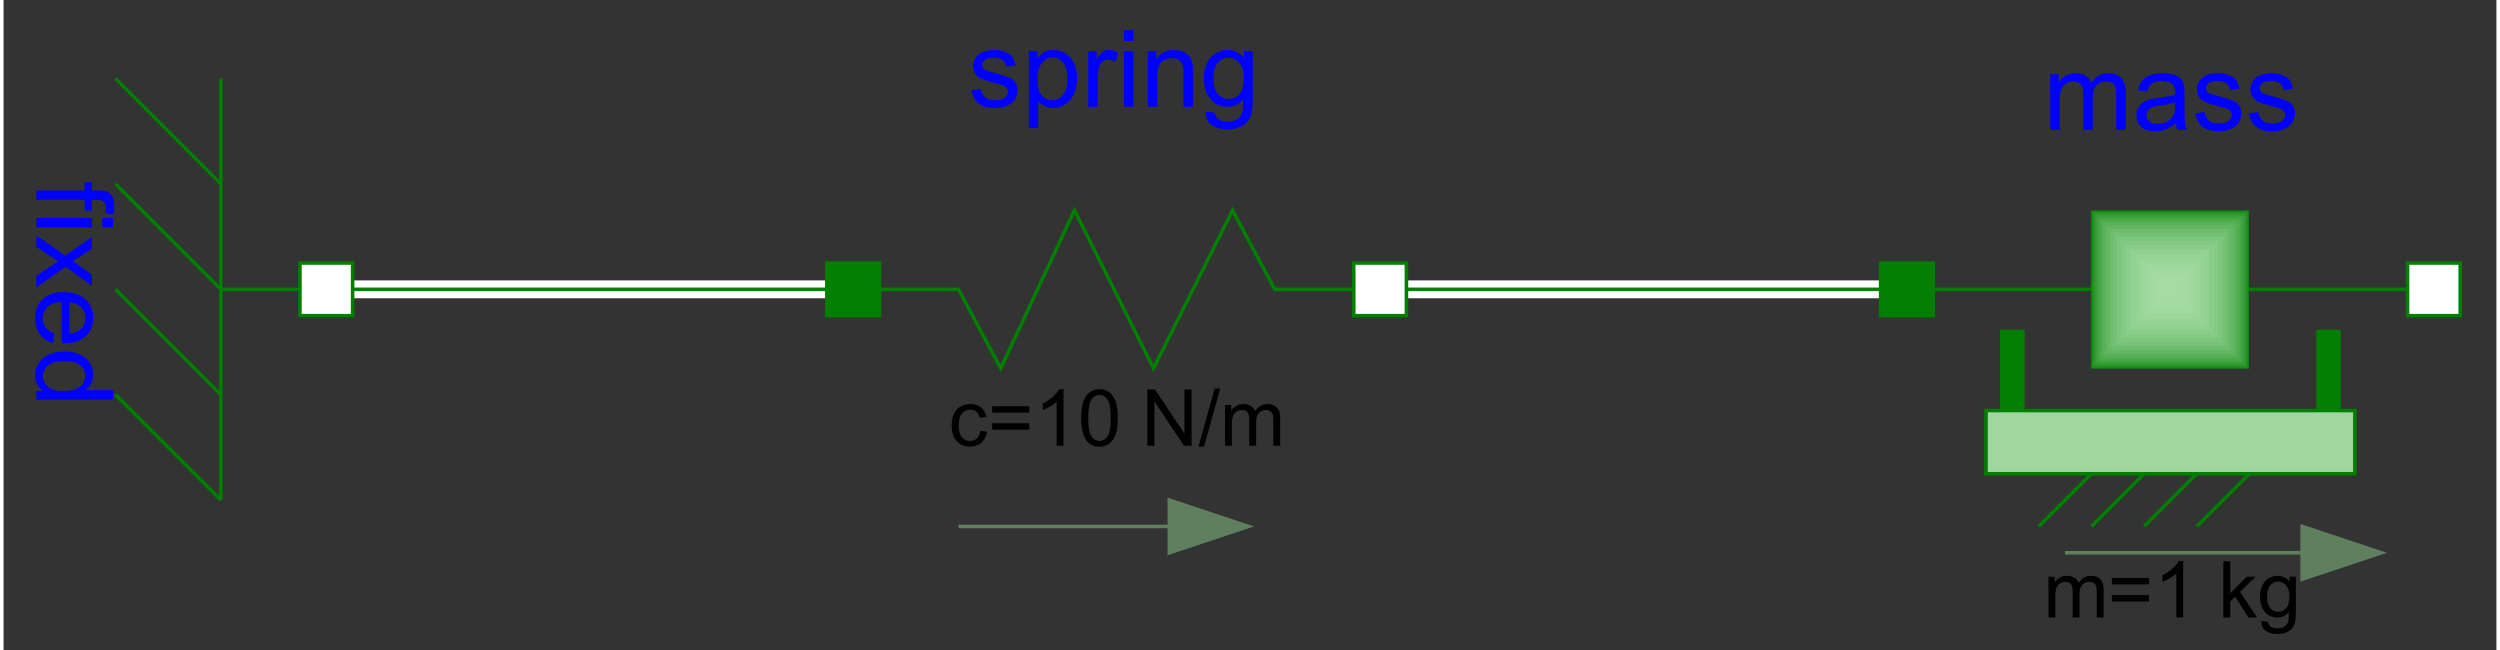 <?xml version="1.0" encoding="UTF-8"?>
<svg xmlns="http://www.w3.org/2000/svg" xmlns:xlink="http://www.w3.org/1999/xlink" width="700px" height="182px" viewBox="0 0 698 182" version="1.1">
<rect x="0" y="0" width="698" height="182" fill="#333333" stroke="none"/>
<defs>
<g>
<symbol overflow="visible" id="glyph0-0">
<path style="stroke:none;" d="M 0 3.75 L 18.734 3.75 L 18.734 18.75 L 0 18.75 Z M 0.469 4.219 L 0.469 18.281 L 18.266 18.281 L 18.266 4.219 Z M 0.469 4.219 "/>
</symbol>
<symbol overflow="visible" id="glyph0-1">
<path style="stroke:none;" d="M 0 2.609 L 13.5 2.609 L 13.5 0.281 L 15.547 0.281 L 15.547 2.609 L 17.203 2.609 C 18.242 2.609 19.02 2.703 19.531 2.891 C 20.219 3.141 20.77 3.582 21.188 4.219 C 21.613 4.863 21.828 5.766 21.828 6.922 C 21.828 7.66 21.738 8.477 21.562 9.375 L 19.266 8.984 C 19.359 8.43 19.406 7.91 19.406 7.422 C 19.406 6.617 19.234 6.051 18.891 5.719 C 18.555 5.395 17.922 5.234 16.984 5.234 L 15.547 5.234 L 15.547 8.266 L 13.5 8.266 L 13.5 5.234 L 0 5.234 Z M 0 2.609 "/>
</symbol>
<symbol overflow="visible" id="glyph0-2">
<path style="stroke:none;" d="M 18.438 2 L 21.469 2 L 21.469 4.625 L 18.438 4.625 Z M 0 2 L 15.547 2 L 15.547 4.625 L 0 4.625 Z M 0 2 "/>
</symbol>
<symbol overflow="visible" id="glyph0-3">
<path style="stroke:none;" d="M 0 0.219 L 8.078 5.906 L 15.547 0.641 L 15.547 3.938 L 11.906 6.328 C 11.207 6.773 10.625 7.133 10.156 7.406 C 10.801 7.844 11.375 8.238 11.875 8.594 L 15.547 11.219 L 15.547 14.375 L 8.234 9 L 0 14.781 L 0 11.547 L 4.828 8.344 L 6.141 7.5 L 0 3.406 Z M 0 0.219 "/>
</symbol>
<symbol overflow="visible" id="glyph0-4">
<path style="stroke:none;" d="M 5 12.625 L 4.672 15.359 C 3.078 14.922 1.844 14.117 0.969 12.953 C 0.094 11.797 -0.344 10.316 -0.344 8.516 C -0.344 6.234 0.352 4.426 1.75 3.094 C 3.145 1.758 5.109 1.094 7.641 1.094 C 10.254 1.094 12.285 1.766 13.734 3.109 C 15.18 4.461 15.906 6.211 15.906 8.359 C 15.906 10.441 15.195 12.141 13.781 13.453 C 12.363 14.773 10.367 15.438 7.797 15.438 C 7.641 15.438 7.406 15.43 7.094 15.422 L 7.094 3.828 C 5.383 3.922 4.078 4.398 3.172 5.266 C 2.266 6.141 1.812 7.227 1.812 8.531 C 1.812 9.488 2.066 10.312 2.578 11 C 3.086 11.688 3.895 12.227 5 12.625 Z M 9.266 3.969 L 9.266 12.656 C 10.578 12.539 11.555 12.207 12.203 11.656 C 13.223 10.82 13.734 9.734 13.734 8.391 C 13.734 7.18 13.328 6.164 12.516 5.344 C 11.703 4.52 10.617 4.062 9.266 3.969 Z M 9.266 3.969 "/>
</symbol>
<symbol overflow="visible" id="glyph0-5">
<path style="stroke:none;" d="M 0 12.078 L 1.969 12.078 C 0.426 11.086 -0.344 9.633 -0.344 7.719 C -0.344 6.477 -0.004 5.336 0.672 4.297 C 1.359 3.254 2.312 2.445 3.531 1.875 C 4.758 1.312 6.172 1.031 7.766 1.031 C 9.316 1.031 10.723 1.285 11.984 1.797 C 13.242 2.316 14.211 3.094 14.891 4.125 C 15.566 5.164 15.906 6.328 15.906 7.609 C 15.906 8.547 15.707 9.379 15.312 10.109 C 14.914 10.836 14.398 11.43 13.766 11.891 L 21.469 11.891 L 21.469 14.516 L 0 14.516 Z M 7.766 3.734 C 5.766 3.734 4.27 4.148 3.281 4.984 C 2.301 5.828 1.812 6.82 1.812 7.969 C 1.812 9.125 2.281 10.102 3.219 10.906 C 4.164 11.707 5.609 12.109 7.547 12.109 C 9.672 12.109 11.227 11.695 12.219 10.875 C 13.219 10.062 13.719 9.055 13.719 7.859 C 13.719 6.68 13.238 5.695 12.281 4.906 C 11.32 4.125 9.816 3.734 7.766 3.734 Z M 7.766 3.734 "/>
</symbol>
<symbol overflow="visible" id="glyph1-0">
<path style="stroke:none;" d="M 3.75 0 L 3.75 -18.75 L 18.734 -18.75 L 18.734 0 Z M 4.219 -0.469 L 18.266 -0.469 L 18.266 -18.281 L 4.219 -18.281 Z M 4.219 -0.469 "/>
</symbol>
<symbol overflow="visible" id="glyph1-1">
<path style="stroke:none;" d="M 0.922 -4.641 L 3.531 -5.047 C 3.676 -4.004 4.082 -3.203 4.75 -2.641 C 5.414 -2.086 6.348 -1.812 7.547 -1.812 C 8.766 -1.812 9.664 -2.055 10.25 -2.547 C 10.832 -3.047 11.125 -3.629 11.125 -4.297 C 11.125 -4.891 10.863 -5.359 10.344 -5.703 C 9.988 -5.93 9.094 -6.227 7.656 -6.594 C 5.727 -7.082 4.391 -7.504 3.641 -7.859 C 2.891 -8.211 2.32 -8.703 1.938 -9.328 C 1.551 -9.961 1.359 -10.66 1.359 -11.422 C 1.359 -12.117 1.516 -12.758 1.828 -13.344 C 2.148 -13.938 2.586 -14.43 3.141 -14.828 C 3.547 -15.129 4.102 -15.383 4.812 -15.594 C 5.52 -15.801 6.281 -15.906 7.094 -15.906 C 8.312 -15.906 9.379 -15.727 10.297 -15.375 C 11.223 -15.031 11.906 -14.555 12.344 -13.953 C 12.781 -13.348 13.082 -12.547 13.25 -11.547 L 10.672 -11.188 C 10.555 -11.988 10.219 -12.613 9.656 -13.062 C 9.094 -13.508 8.301 -13.734 7.281 -13.734 C 6.07 -13.734 5.207 -13.535 4.688 -13.141 C 4.164 -12.742 3.906 -12.273 3.906 -11.734 C 3.906 -11.391 4.016 -11.082 4.234 -10.812 C 4.441 -10.531 4.773 -10.297 5.234 -10.109 C 5.504 -10.016 6.281 -9.789 7.562 -9.438 C 9.426 -8.938 10.727 -8.523 11.469 -8.203 C 12.207 -7.891 12.785 -7.43 13.203 -6.828 C 13.617 -6.223 13.828 -5.473 13.828 -4.578 C 13.828 -3.691 13.57 -2.859 13.062 -2.078 C 12.551 -1.305 11.812 -0.707 10.844 -0.281 C 9.883 0.145 8.789 0.359 7.562 0.359 C 5.539 0.359 4 -0.062 2.938 -0.906 C 1.883 -1.75 1.211 -2.992 0.922 -4.641 Z M 0.922 -4.641 "/>
</symbol>
<symbol overflow="visible" id="glyph1-2">
<path style="stroke:none;" d="M 1.969 5.969 L 1.969 -15.562 L 4.375 -15.562 L 4.375 -13.531 C 4.945 -14.32 5.586 -14.914 6.297 -15.312 C 7.004 -15.707 7.867 -15.906 8.891 -15.906 C 10.211 -15.906 11.379 -15.562 12.391 -14.875 C 13.41 -14.195 14.176 -13.234 14.688 -11.984 C 15.207 -10.742 15.469 -9.379 15.469 -7.891 C 15.469 -6.305 15.18 -4.875 14.609 -3.594 C 14.047 -2.32 13.219 -1.344 12.125 -0.656 C 11.039 0.02 9.898 0.359 8.703 0.359 C 7.816 0.359 7.023 0.172 6.328 -0.203 C 5.629 -0.578 5.055 -1.047 4.609 -1.609 L 4.609 5.969 Z M 4.359 -7.688 C 4.359 -5.688 4.766 -4.207 5.578 -3.25 C 6.391 -2.289 7.367 -1.812 8.516 -1.812 C 9.691 -1.812 10.695 -2.305 11.531 -3.297 C 12.363 -4.297 12.781 -5.832 12.781 -7.906 C 12.781 -9.895 12.375 -11.379 11.562 -12.359 C 10.75 -13.348 9.773 -13.844 8.641 -13.844 C 7.516 -13.844 6.52 -13.316 5.656 -12.266 C 4.789 -11.211 4.359 -9.688 4.359 -7.688 Z M 4.359 -7.688 "/>
</symbol>
<symbol overflow="visible" id="glyph1-3">
<path style="stroke:none;" d="M 1.953 0 L 1.953 -15.562 L 4.312 -15.562 L 4.312 -13.203 C 4.926 -14.305 5.488 -15.031 6 -15.375 C 6.508 -15.727 7.07 -15.906 7.688 -15.906 C 8.57 -15.906 9.473 -15.625 10.391 -15.062 L 9.484 -12.609 C 8.836 -12.992 8.191 -13.188 7.547 -13.188 C 6.973 -13.188 6.457 -13.008 6 -12.656 C 5.539 -12.312 5.211 -11.832 5.016 -11.219 C 4.723 -10.281 4.578 -9.254 4.578 -8.141 L 4.578 0 Z M 1.953 0 "/>
</symbol>
<symbol overflow="visible" id="glyph1-4">
<path style="stroke:none;" d="M 1.984 -18.438 L 1.984 -21.469 L 4.625 -21.469 L 4.625 -18.438 Z M 1.984 0 L 1.984 -15.562 L 4.625 -15.562 L 4.625 0 Z M 1.984 0 "/>
</symbol>
<symbol overflow="visible" id="glyph1-5">
<path style="stroke:none;" d="M 1.969 0 L 1.969 -15.562 L 4.344 -15.562 L 4.344 -13.344 C 5.488 -15.051 7.141 -15.906 9.297 -15.906 C 10.234 -15.906 11.094 -15.734 11.875 -15.391 C 12.664 -15.055 13.254 -14.613 13.641 -14.062 C 14.035 -13.52 14.312 -12.875 14.469 -12.125 C 14.562 -11.633 14.609 -10.781 14.609 -9.562 L 14.609 0 L 11.969 0 L 11.969 -9.469 C 11.969 -10.539 11.863 -11.344 11.656 -11.875 C 11.457 -12.406 11.098 -12.828 10.578 -13.141 C 10.055 -13.461 9.441 -13.625 8.734 -13.625 C 7.617 -13.625 6.648 -13.266 5.828 -12.547 C 5.016 -11.836 4.609 -10.488 4.609 -8.5 L 4.609 0 Z M 1.969 0 "/>
</symbol>
<symbol overflow="visible" id="glyph1-6">
<path style="stroke:none;" d="M 1.5 1.297 L 4.062 1.672 C 4.164 2.461 4.461 3.039 4.953 3.406 C 5.598 3.883 6.488 4.125 7.625 4.125 C 8.844 4.125 9.785 3.879 10.453 3.391 C 11.117 2.91 11.566 2.227 11.797 1.344 C 11.93 0.812 11.992 -0.312 11.984 -2.031 C 10.836 -0.676 9.406 0 7.688 0 C 5.551 0 3.895 -0.77 2.719 -2.312 C 1.551 -3.852 0.969 -5.703 0.969 -7.859 C 0.969 -9.348 1.234 -10.719 1.766 -11.969 C 2.305 -13.227 3.086 -14.195 4.109 -14.875 C 5.129 -15.562 6.328 -15.906 7.703 -15.906 C 9.535 -15.906 11.047 -15.164 12.234 -13.688 L 12.234 -15.562 L 14.672 -15.562 L 14.672 -2.109 C 14.672 0.316 14.422 2.035 13.922 3.047 C 13.43 4.055 12.648 4.852 11.578 5.438 C 10.516 6.02 9.203 6.312 7.641 6.312 C 5.785 6.312 4.285 5.895 3.141 5.062 C 2.004 4.227 1.457 2.973 1.5 1.297 Z M 3.672 -8.062 C 3.672 -6.02 4.078 -4.531 4.891 -3.594 C 5.703 -2.656 6.719 -2.188 7.938 -2.188 C 9.145 -2.188 10.156 -2.648 10.969 -3.578 C 11.789 -4.516 12.203 -5.977 12.203 -7.969 C 12.203 -9.875 11.781 -11.305 10.938 -12.266 C 10.094 -13.234 9.078 -13.719 7.891 -13.719 C 6.723 -13.719 5.727 -13.242 4.906 -12.297 C 4.082 -11.348 3.672 -9.938 3.672 -8.062 Z M 3.672 -8.062 "/>
</symbol>
<symbol overflow="visible" id="glyph1-7">
<path style="stroke:none;" d="M 1.969 0 L 1.969 -15.562 L 4.328 -15.562 L 4.328 -13.375 C 4.816 -14.133 5.469 -14.742 6.281 -15.203 C 7.094 -15.672 8.016 -15.906 9.047 -15.906 C 10.203 -15.906 11.145 -15.664 11.875 -15.188 C 12.613 -14.707 13.133 -14.039 13.438 -13.188 C 14.664 -15 16.27 -15.906 18.25 -15.906 C 19.789 -15.906 20.973 -15.477 21.797 -14.625 C 22.629 -13.77 23.047 -12.453 23.047 -10.672 L 23.047 0 L 20.422 0 L 20.422 -9.797 C 20.422 -10.848 20.332 -11.609 20.156 -12.078 C 19.988 -12.547 19.68 -12.922 19.234 -13.203 C 18.785 -13.484 18.258 -13.625 17.656 -13.625 C 16.562 -13.625 15.648 -13.258 14.922 -12.531 C 14.203 -11.801 13.844 -10.633 13.844 -9.031 L 13.844 0 L 11.219 0 L 11.219 -10.109 C 11.219 -11.273 11 -12.148 10.562 -12.734 C 10.133 -13.328 9.438 -13.625 8.469 -13.625 C 7.719 -13.625 7.031 -13.426 6.406 -13.031 C 5.781 -12.645 5.32 -12.078 5.031 -11.328 C 4.75 -10.578 4.609 -9.492 4.609 -8.078 L 4.609 0 Z M 1.969 0 "/>
</symbol>
<symbol overflow="visible" id="glyph1-8">
<path style="stroke:none;" d="M 12.125 -1.922 C 11.145 -1.086 10.203 -0.5 9.297 -0.156 C 8.398 0.188 7.43 0.359 6.391 0.359 C 4.68 0.359 3.367 -0.055 2.453 -0.891 C 1.535 -1.734 1.078 -2.805 1.078 -4.109 C 1.078 -4.867 1.25 -5.562 1.594 -6.188 C 1.945 -6.82 2.406 -7.328 2.969 -7.703 C 3.531 -8.086 4.16 -8.375 4.859 -8.562 C 5.379 -8.707 6.16 -8.844 7.203 -8.969 C 9.328 -9.219 10.895 -9.52 11.906 -9.875 C 11.914 -10.238 11.922 -10.469 11.922 -10.562 C 11.922 -11.633 11.672 -12.391 11.172 -12.828 C 10.492 -13.422 9.492 -13.719 8.172 -13.719 C 6.93 -13.719 6.016 -13.5 5.422 -13.062 C 4.828 -12.633 4.391 -11.867 4.109 -10.766 L 1.531 -11.125 C 1.77 -12.227 2.156 -13.117 2.688 -13.797 C 3.227 -14.473 4.004 -14.992 5.016 -15.359 C 6.035 -15.723 7.211 -15.906 8.547 -15.906 C 9.879 -15.906 10.957 -15.75 11.781 -15.438 C 12.613 -15.125 13.223 -14.727 13.609 -14.25 C 14.004 -13.781 14.281 -13.188 14.438 -12.469 C 14.52 -12.02 14.562 -11.207 14.562 -10.031 L 14.562 -6.516 C 14.562 -4.066 14.617 -2.516 14.734 -1.859 C 14.848 -1.211 15.07 -0.594 15.406 0 L 12.656 0 C 12.375 -0.551 12.195 -1.191 12.125 -1.922 Z M 11.906 -7.812 C 10.945 -7.414 9.508 -7.082 7.594 -6.812 C 6.508 -6.656 5.742 -6.477 5.297 -6.281 C 4.848 -6.082 4.5 -5.797 4.25 -5.422 C 4.008 -5.047 3.891 -4.629 3.891 -4.172 C 3.891 -3.473 4.156 -2.891 4.688 -2.422 C 5.219 -1.953 6 -1.719 7.031 -1.719 C 8.039 -1.719 8.941 -1.938 9.734 -2.375 C 10.523 -2.82 11.109 -3.43 11.484 -4.203 C 11.766 -4.797 11.906 -5.676 11.906 -6.844 Z M 11.906 -7.812 "/>
</symbol>
<symbol overflow="visible" id="glyph2-0">
<path style="stroke:none;" d="M 2.75 0 L 2.75 -13.75 L 13.734 -13.75 L 13.734 0 Z M 3.094 -0.344 L 13.391 -0.344 L 13.391 -13.406 L 3.094 -13.406 Z M 3.094 -0.344 "/>
</symbol>
<symbol overflow="visible" id="glyph2-1">
<path style="stroke:none;" d="M 8.891 -4.172 L 10.781 -3.938 C 10.582 -2.625 10.051 -1.594 9.188 -0.844 C 8.332 -0.102 7.285 0.266 6.047 0.266 C 4.484 0.266 3.227 -0.242 2.281 -1.266 C 1.332 -2.285 0.859 -3.75 0.859 -5.656 C 0.859 -6.895 1.062 -7.973 1.469 -8.891 C 1.875 -9.816 2.492 -10.508 3.328 -10.969 C 4.16 -11.438 5.066 -11.672 6.047 -11.672 C 7.285 -11.672 8.297 -11.352 9.078 -10.719 C 9.867 -10.094 10.379 -9.207 10.609 -8.062 L 8.734 -7.766 C 8.547 -8.535 8.223 -9.113 7.766 -9.5 C 7.316 -9.883 6.77 -10.078 6.125 -10.078 C 5.156 -10.078 4.363 -9.727 3.75 -9.031 C 3.145 -8.332 2.844 -7.227 2.844 -5.719 C 2.844 -4.188 3.133 -3.07 3.719 -2.375 C 4.312 -1.676 5.078 -1.328 6.016 -1.328 C 6.773 -1.328 7.41 -1.562 7.922 -2.031 C 8.43 -2.5 8.754 -3.211 8.891 -4.172 Z M 8.891 -4.172 "/>
</symbol>
<symbol overflow="visible" id="glyph2-2">
<path style="stroke:none;" d="M 11.609 -9.266 L 1.219 -9.266 L 1.219 -11.062 L 11.609 -11.062 Z M 11.609 -4.484 L 1.219 -4.484 L 1.219 -6.281 L 11.609 -6.281 Z M 11.609 -4.484 "/>
</symbol>
<symbol overflow="visible" id="glyph2-3">
<path style="stroke:none;" d="M 8.188 0 L 6.266 0 L 6.266 -12.328 C 5.797 -11.879 5.18 -11.43 4.422 -10.984 C 3.672 -10.547 2.992 -10.211 2.391 -9.984 L 2.391 -11.859 C 3.473 -12.367 4.414 -12.984 5.219 -13.703 C 6.031 -14.43 6.602 -15.133 6.938 -15.812 L 8.188 -15.812 Z M 8.188 0 "/>
</symbol>
<symbol overflow="visible" id="glyph2-4">
<path style="stroke:none;" d="M 0.906 -7.766 C 0.906 -9.629 1.098 -11.129 1.484 -12.266 C 1.867 -13.398 2.438 -14.273 3.188 -14.891 C 3.945 -15.504 4.898 -15.812 6.047 -15.812 C 6.891 -15.812 7.629 -15.641 8.266 -15.297 C 8.898 -14.961 9.426 -14.473 9.844 -13.828 C 10.258 -13.191 10.582 -12.41 10.812 -11.484 C 11.051 -10.566 11.172 -9.328 11.172 -7.766 C 11.172 -5.922 10.977 -4.43 10.594 -3.297 C 10.219 -2.16 9.648 -1.281 8.891 -0.656 C 8.141 -0.039 7.191 0.266 6.047 0.266 C 4.523 0.266 3.332 -0.273 2.469 -1.359 C 1.426 -2.672 0.906 -4.805 0.906 -7.766 Z M 2.891 -7.766 C 2.891 -5.18 3.191 -3.461 3.797 -2.609 C 4.41 -1.754 5.16 -1.328 6.047 -1.328 C 6.93 -1.328 7.676 -1.754 8.281 -2.609 C 8.883 -3.473 9.188 -5.191 9.188 -7.766 C 9.188 -10.359 8.883 -12.082 8.281 -12.938 C 7.676 -13.789 6.922 -14.219 6.016 -14.219 C 5.129 -14.219 4.422 -13.836 3.891 -13.078 C 3.223 -12.117 2.891 -10.348 2.891 -7.766 Z M 2.891 -7.766 "/>
</symbol>
<symbol overflow="visible" id="glyph2-5">
<path style="stroke:none;" d=""/>
</symbol>
<symbol overflow="visible" id="glyph2-6">
<path style="stroke:none;" d="M 1.672 0 L 1.672 -15.75 L 3.812 -15.75 L 12.078 -3.391 L 12.078 -15.75 L 14.078 -15.75 L 14.078 0 L 11.938 0 L 3.672 -12.375 L 3.672 0 Z M 1.672 0 "/>
</symbol>
<symbol overflow="visible" id="glyph2-7">
<path style="stroke:none;" d="M 0 0.266 L 4.562 -16.016 L 6.109 -16.016 L 1.562 0.266 Z M 0 0.266 "/>
</symbol>
<symbol overflow="visible" id="glyph2-8">
<path style="stroke:none;" d="M 1.453 0 L 1.453 -11.406 L 3.172 -11.406 L 3.172 -9.812 C 3.535 -10.363 4.016 -10.812 4.609 -11.156 C 5.203 -11.5 5.879 -11.672 6.641 -11.672 C 7.484 -11.672 8.172 -11.492 8.703 -11.141 C 9.242 -10.785 9.629 -10.297 9.859 -9.672 C 10.754 -11.004 11.926 -11.672 13.375 -11.672 C 14.508 -11.672 15.379 -11.352 15.984 -10.719 C 16.586 -10.094 16.891 -9.129 16.891 -7.828 L 16.891 0 L 14.969 0 L 14.969 -7.188 C 14.969 -7.957 14.906 -8.516 14.781 -8.859 C 14.656 -9.203 14.426 -9.473 14.094 -9.672 C 13.77 -9.879 13.391 -9.984 12.953 -9.984 C 12.148 -9.984 11.484 -9.719 10.953 -9.188 C 10.422 -8.656 10.156 -7.801 10.156 -6.625 L 10.156 0 L 8.219 0 L 8.219 -7.406 C 8.219 -8.27 8.062 -8.914 7.75 -9.344 C 7.438 -9.77 6.922 -9.984 6.203 -9.984 C 5.66 -9.984 5.156 -9.836 4.688 -9.547 C 4.227 -9.266 3.895 -8.848 3.688 -8.297 C 3.477 -7.754 3.375 -6.961 3.375 -5.922 L 3.375 0 Z M 1.453 0 "/>
</symbol>
<symbol overflow="visible" id="glyph2-9">
<path style="stroke:none;" d="M 1.453 0 L 1.453 -15.75 L 3.391 -15.75 L 3.391 -6.766 L 7.969 -11.406 L 10.469 -11.406 L 6.109 -7.172 L 10.906 0 L 8.516 0 L 4.75 -5.828 L 3.391 -4.516 L 3.391 0 Z M 1.453 0 "/>
</symbol>
<symbol overflow="visible" id="glyph2-10">
<path style="stroke:none;" d="M 1.094 0.953 L 2.969 1.219 C 3.051 1.801 3.27 2.227 3.625 2.5 C 4.102 2.852 4.758 3.031 5.594 3.031 C 6.488 3.031 7.176 2.848 7.656 2.484 C 8.145 2.129 8.477 1.629 8.656 0.984 C 8.75 0.586 8.797 -0.238 8.797 -1.5 C 7.953 -0.5 6.898 0 5.641 0 C 4.066 0 2.848 -0.562 1.984 -1.688 C 1.129 -2.82 0.703 -4.18 0.703 -5.766 C 0.703 -6.859 0.898 -7.863 1.297 -8.781 C 1.691 -9.695 2.258 -10.406 3 -10.906 C 3.75 -11.414 4.629 -11.672 5.641 -11.672 C 6.992 -11.672 8.102 -11.125 8.969 -10.031 L 8.969 -11.406 L 10.75 -11.406 L 10.75 -1.547 C 10.75 0.234 10.566 1.492 10.203 2.234 C 9.848 2.973 9.281 3.555 8.5 3.984 C 7.719 4.41 6.754 4.625 5.609 4.625 C 4.242 4.625 3.141 4.316 2.297 3.703 C 1.461 3.098 1.062 2.18 1.094 0.953 Z M 2.688 -5.906 C 2.688 -4.406 2.984 -3.312 3.578 -2.625 C 4.172 -1.938 4.914 -1.594 5.812 -1.594 C 6.707 -1.594 7.453 -1.938 8.047 -2.625 C 8.648 -3.312 8.953 -4.383 8.953 -5.844 C 8.953 -7.238 8.641 -8.289 8.016 -9 C 7.398 -9.707 6.656 -10.062 5.781 -10.062 C 4.926 -10.062 4.195 -9.711 3.594 -9.016 C 2.988 -8.316 2.688 -7.281 2.688 -5.906 Z M 2.688 -5.906 "/>
</symbol>
</g>
</defs>
<g id="surface1">
<path style="fill:none;stroke-width:0.769;stroke-linecap:butt;stroke-linejoin:miter;stroke:rgb(0%,49.804%,0%);stroke-opacity:1;stroke-miterlimit:4;" d="M 236.184 200.956 L 236.184 291.744 " transform="matrix(1.3,0,0,1.3,-246.191,-239.242)"/>
<path style="fill:none;stroke-width:0.769;stroke-linecap:butt;stroke-linejoin:miter;stroke:rgb(0%,49.804%,0%);stroke-opacity:1;stroke-miterlimit:4;" d="M 236.184 291.744 L 213.489 269.048 " transform="matrix(1.3,0,0,1.3,-246.191,-239.242)"/>
<path style="fill:none;stroke-width:0.769;stroke-linecap:butt;stroke-linejoin:miter;stroke:rgb(0%,49.804%,0%);stroke-opacity:1;stroke-miterlimit:4;" d="M 236.184 269.048 L 213.489 246.349 " transform="matrix(1.3,0,0,1.3,-246.191,-239.242)"/>
<path style="fill:none;stroke-width:0.769;stroke-linecap:butt;stroke-linejoin:miter;stroke:rgb(0%,49.804%,0%);stroke-opacity:1;stroke-miterlimit:4;" d="M 236.184 246.349 L 213.489 223.652 " transform="matrix(1.3,0,0,1.3,-246.191,-239.242)"/>
<path style="fill:none;stroke-width:0.769;stroke-linecap:butt;stroke-linejoin:miter;stroke:rgb(0%,49.804%,0%);stroke-opacity:1;stroke-miterlimit:4;" d="M 236.184 223.652 L 213.489 200.956 " transform="matrix(1.3,0,0,1.3,-246.191,-239.242)"/>
<path style="fill:none;stroke-width:0.769;stroke-linecap:butt;stroke-linejoin:miter;stroke:rgb(0%,49.804%,0%);stroke-opacity:1;stroke-miterlimit:4;" d="M 236.184 246.349 L 253.209 246.349 " transform="matrix(1.3,0,0,1.3,-246.191,-239.242)"/>
<g style="fill:rgb(0%,0%,100%);fill-opacity:1;">
  <use xlink:href="#glyph0-1" x="9.178" y="50.699"/>
  <use xlink:href="#glyph0-2" x="9.178" y="59.032"/>
  <use xlink:href="#glyph0-3" x="9.178" y="65.696"/>
  <use xlink:href="#glyph0-4" x="9.178" y="80.692"/>
  <use xlink:href="#glyph0-5" x="9.178" y="97.373"/>
</g>
<path style="fill:none;stroke-width:0.769;stroke-linecap:butt;stroke-linejoin:miter;stroke:rgb(37.255%,49.804%,37.255%);stroke-opacity:1;stroke-miterlimit:4;" d="M 395.068 297.419 L 440.462 297.419 " transform="matrix(1.3,0,0,1.3,-246.191,-239.242)"/>
<path style="fill-rule:nonzero;fill:rgb(37.255%,49.804%,37.255%);fill-opacity:1;stroke-width:0.769;stroke-linecap:butt;stroke-linejoin:miter;stroke:rgb(37.255%,49.804%,37.255%);stroke-opacity:1;stroke-miterlimit:4;" d="M 457.484 297.419 L 440.462 291.744 L 440.462 303.094 Z M 457.484 297.419 " transform="matrix(1.3,0,0,1.3,-246.191,-239.242)"/>
<g style="fill:rgb(0%,0%,100%);fill-opacity:1;">
  <use xlink:href="#glyph1-1" x="270.102" y="29.902"/>
  <use xlink:href="#glyph1-2" x="285.093" y="29.902"/>
  <use xlink:href="#glyph1-3" x="301.767" y="29.902"/>
  <use xlink:href="#glyph1-4" x="311.752" y="29.902"/>
  <use xlink:href="#glyph1-5" x="318.413" y="29.902"/>
  <use xlink:href="#glyph1-6" x="335.087" y="29.902"/>
</g>
<path style="fill:none;stroke-width:0.769;stroke-linecap:butt;stroke-linejoin:miter;stroke:rgb(0%,49.804%,0%);stroke-opacity:1;stroke-miterlimit:4;" d="M 373.505 246.349 L 395.068 246.349 L 404.147 263.373 L 420.033 229.327 L 437.057 263.373 L 454.079 229.327 L 463.158 246.349 L 485.856 246.349 " transform="matrix(1.3,0,0,1.3,-246.191,-239.242)"/>
<g style="fill:rgb(0%,0%,0%);fill-opacity:1;">
  <use xlink:href="#glyph2-1" x="264.605" y="124.797"/>
</g>
<g style="fill:rgb(0%,0%,0%);fill-opacity:1;">
  <use xlink:href="#glyph2-2" x="275.598" y="124.801"/>
</g>
<g style="fill:rgb(0%,0%,0%);fill-opacity:1;">
  <use xlink:href="#glyph2-3" x="288.59" y="124.801"/>
  <use xlink:href="#glyph2-4" x="300.818" y="124.801"/>
  <use xlink:href="#glyph2-5" x="313.046" y="124.801"/>
</g>
<g style="fill:rgb(0%,0%,0%);fill-opacity:1;">
  <use xlink:href="#glyph2-6" x="318.57" y="124.801"/>
</g>
<g style="fill:rgb(0%,0%,0%);fill-opacity:1;">
  <use xlink:href="#glyph2-7" x="334.562" y="124.801"/>
</g>
<g style="fill:rgb(0%,0%,0%);fill-opacity:1;">
  <use xlink:href="#glyph2-8" x="340.559" y="124.801"/>
</g>
<path style="fill:none;stroke-width:0.769;stroke-linecap:butt;stroke-linejoin:miter;stroke:rgb(0%,49.804%,0%);stroke-opacity:1;stroke-miterlimit:4;" d="M 599.343 246.349 L 712.83 246.349 " transform="matrix(1.3,0,0,1.3,-246.191,-239.242)"/>
<path style="fill-rule:nonzero;fill:rgb(37.255%,49.804%,37.255%);fill-opacity:1;stroke-width:0.769;stroke-linecap:butt;stroke-linejoin:miter;stroke:rgb(37.255%,49.804%,37.255%);stroke-opacity:1;stroke-miterlimit:4;" d="M 701.482 303.094 L 684.46 297.419 L 684.46 308.769 Z M 701.482 303.094 " transform="matrix(1.3,0,0,1.3,-246.191,-239.242)"/>
<path style="fill:none;stroke-width:0.769;stroke-linecap:butt;stroke-linejoin:miter;stroke:rgb(37.255%,49.804%,37.255%);stroke-opacity:1;stroke-miterlimit:4;" d="M 633.389 303.094 L 684.46 303.094 " transform="matrix(1.3,0,0,1.3,-246.191,-239.242)"/>
<path style=" stroke:none;fill-rule:nonzero;fill:rgb(0%,49.804%,0%);fill-opacity:1;" d="M 584.473 58.949 L 628.727 58.949 L 628.727 103.219 L 584.473 103.219 Z M 584.473 58.949 "/>
<path style=" stroke:none;fill-rule:nonzero;fill:rgb(4.314%,52.157%,4.314%);fill-opacity:1;" d="M 584.527 59.004 L 628.672 59.004 L 628.672 103.164 L 584.527 103.164 Z M 584.527 59.004 "/>
<path style=" stroke:none;fill-rule:nonzero;fill:rgb(9.02%,54.902%,9.02%);fill-opacity:1;" d="M 584.688 59.164 L 628.512 59.164 L 628.512 103.004 L 584.688 103.004 Z M 584.688 59.164 "/>
<path style=" stroke:none;fill-rule:nonzero;fill:rgb(13.725%,57.255%,13.725%);fill-opacity:1;" d="M 584.957 59.434 L 628.242 59.434 L 628.242 102.734 L 584.957 102.734 Z M 584.957 59.434 "/>
<path style=" stroke:none;fill-rule:nonzero;fill:rgb(18.039%,60%,18.039%);fill-opacity:1;" d="M 585.332 59.809 L 627.871 59.809 L 627.871 102.363 L 585.332 102.363 Z M 585.332 59.809 "/>
<path style=" stroke:none;fill-rule:nonzero;fill:rgb(22.745%,62.353%,22.745%);fill-opacity:1;" d="M 585.809 60.281 L 627.395 60.281 L 627.395 101.883 L 585.809 101.883 Z M 585.809 60.281 "/>
<path style=" stroke:none;fill-rule:nonzero;fill:rgb(26.667%,65.098%,26.667%);fill-opacity:1;" d="M 586.387 60.863 L 626.812 60.863 L 626.812 101.305 L 586.387 101.305 Z M 586.387 60.863 "/>
<path style=" stroke:none;fill-rule:nonzero;fill:rgb(30.98%,67.451%,30.98%);fill-opacity:1;" d="M 587.062 61.539 L 626.137 61.539 L 626.137 100.629 L 587.062 100.629 Z M 587.062 61.539 "/>
<path style=" stroke:none;fill-rule:nonzero;fill:rgb(34.902%,69.412%,34.902%);fill-opacity:1;" d="M 587.836 62.312 L 625.363 62.312 L 625.363 99.855 L 587.836 99.855 Z M 587.836 62.312 "/>
<path style=" stroke:none;fill-rule:nonzero;fill:rgb(38.824%,71.765%,38.824%);fill-opacity:1;" d="M 588.699 63.176 L 624.5 63.176 L 624.5 98.992 L 588.699 98.992 Z M 588.699 63.176 "/>
<path style=" stroke:none;fill-rule:nonzero;fill:rgb(42.353%,73.725%,42.353%);fill-opacity:1;" d="M 589.652 64.129 L 623.551 64.129 L 623.551 98.039 L 589.652 98.039 Z M 589.652 64.129 "/>
<path style=" stroke:none;fill-rule:nonzero;fill:rgb(45.882%,75.686%,45.882%);fill-opacity:1;" d="M 590.684 65.16 L 622.52 65.16 L 622.52 97.004 L 590.684 97.004 Z M 590.684 65.16 "/>
<path style=" stroke:none;fill-rule:nonzero;fill:rgb(49.02%,77.647%,49.02%);fill-opacity:1;" d="M 591.793 66.273 L 621.406 66.273 L 621.406 95.895 L 591.793 95.895 Z M 591.793 66.273 "/>
<path style=" stroke:none;fill-rule:nonzero;fill:rgb(51.765%,79.216%,51.765%);fill-opacity:1;" d="M 592.977 67.457 L 620.223 67.457 L 620.223 94.711 L 592.977 94.711 Z M 592.977 67.457 "/>
<path style=" stroke:none;fill-rule:nonzero;fill:rgb(54.51%,80.784%,54.51%);fill-opacity:1;" d="M 594.227 68.703 L 618.973 68.703 L 618.973 93.461 L 594.227 93.461 Z M 594.227 68.703 "/>
<path style=" stroke:none;fill-rule:nonzero;fill:rgb(56.863%,81.961%,56.863%);fill-opacity:1;" d="M 595.539 70.016 L 617.664 70.016 L 617.664 92.152 L 595.539 92.152 Z M 595.539 70.016 "/>
<path style=" stroke:none;fill-rule:nonzero;fill:rgb(58.824%,83.137%,58.824%);fill-opacity:1;" d="M 596.898 71.379 L 616.301 71.379 L 616.301 90.785 L 596.898 90.785 Z M 596.898 71.379 "/>
<path style=" stroke:none;fill-rule:nonzero;fill:rgb(60.784%,84.314%,60.784%);fill-opacity:1;" d="M 598.312 72.793 L 614.891 72.793 L 614.891 89.375 L 598.312 89.375 Z M 598.312 72.793 "/>
<path style=" stroke:none;fill-rule:nonzero;fill:rgb(62.353%,85.098%,62.353%);fill-opacity:1;" d="M 599.762 74.242 L 613.438 74.242 L 613.438 87.922 L 599.762 87.922 Z M 599.762 74.242 "/>
<path style=" stroke:none;fill-rule:nonzero;fill:rgb(63.529%,85.49%,63.529%);fill-opacity:1;" d="M 601.246 75.73 L 611.953 75.73 L 611.953 86.438 L 601.246 86.438 Z M 601.246 75.73 "/>
<path style=" stroke:none;fill-rule:nonzero;fill:rgb(64.314%,86.275%,64.314%);fill-opacity:1;" d="M 602.758 77.238 L 610.441 77.238 L 610.441 84.926 L 602.758 84.926 Z M 602.758 77.238 "/>
<path style=" stroke:none;fill-rule:nonzero;fill:rgb(64.706%,86.275%,64.706%);fill-opacity:1;" d="M 604.289 78.77 L 608.914 78.77 L 608.914 83.398 L 604.289 83.398 Z M 604.289 78.77 "/>
<path style=" stroke:none;fill-rule:nonzero;fill:rgb(65.098%,86.667%,65.098%);fill-opacity:1;" d="M 605.828 80.312 L 607.371 80.312 L 607.371 81.855 L 605.828 81.855 Z M 605.828 80.312 "/>
<path style="fill-rule:nonzero;fill:rgb(0%,49.804%,0%);fill-opacity:1;stroke-width:0.769;stroke-linecap:butt;stroke-linejoin:miter;stroke:rgb(0%,49.804%,0%);stroke-opacity:1;stroke-miterlimit:4;" d="M 619.77 255.43 L 624.311 255.43 L 624.311 272.452 L 619.77 272.452 Z M 619.77 255.43 " transform="matrix(1.3,0,0,1.3,-246.191,-239.242)"/>
<path style="fill-rule:nonzero;fill:rgb(0%,49.804%,0%);fill-opacity:1;stroke-width:0.769;stroke-linecap:butt;stroke-linejoin:miter;stroke:rgb(0%,49.804%,0%);stroke-opacity:1;stroke-miterlimit:4;" d="M 687.865 255.43 L 692.403 255.43 L 692.403 272.452 L 687.865 272.452 Z M 687.865 255.43 " transform="matrix(1.3,0,0,1.3,-246.191,-239.242)"/>
<g style="fill:rgb(0%,0%,100%);fill-opacity:1;">
  <use xlink:href="#glyph1-7" x="571.121" y="36.402"/>
  <use xlink:href="#glyph1-8" x="596.096" y="36.402"/>
  <use xlink:href="#glyph1-1" x="612.771" y="36.402"/>
  <use xlink:href="#glyph1-1" x="627.762" y="36.402"/>
</g>
<path style="fill:none;stroke-width:0.769;stroke-linecap:butt;stroke-linejoin:miter;stroke:rgb(0%,49.804%,0%);stroke-opacity:1;stroke-miterlimit:4;" d="M 627.716 297.419 L 640.199 284.934 " transform="matrix(1.3,0,0,1.3,-246.191,-239.242)"/>
<path style="fill:none;stroke-width:0.769;stroke-linecap:butt;stroke-linejoin:miter;stroke:rgb(0%,49.804%,0%);stroke-opacity:1;stroke-miterlimit:4;" d="M 639.063 297.419 L 651.547 284.934 " transform="matrix(1.3,0,0,1.3,-246.191,-239.242)"/>
<path style="fill:none;stroke-width:0.769;stroke-linecap:butt;stroke-linejoin:miter;stroke:rgb(0%,49.804%,0%);stroke-opacity:1;stroke-miterlimit:4;" d="M 650.414 297.419 L 662.895 284.934 " transform="matrix(1.3,0,0,1.3,-246.191,-239.242)"/>
<path style="fill:none;stroke-width:0.769;stroke-linecap:butt;stroke-linejoin:miter;stroke:rgb(0%,49.804%,0%);stroke-opacity:1;stroke-miterlimit:4;" d="M 661.762 297.419 L 674.246 284.934 " transform="matrix(1.3,0,0,1.3,-246.191,-239.242)"/>
<g style="fill:rgb(0%,0%,0%);fill-opacity:1;">
  <use xlink:href="#glyph2-8" x="571.121" y="172.899"/>
</g>
<g style="fill:rgb(0%,0%,0%);fill-opacity:1;">
  <use xlink:href="#glyph2-2" x="589.109" y="172.899"/>
</g>
<g style="fill:rgb(0%,0%,0%);fill-opacity:1;">
  <use xlink:href="#glyph2-3" x="602.102" y="172.899"/>
  <use xlink:href="#glyph2-5" x="614.33" y="172.899"/>
</g>
<g style="fill:rgb(0%,0%,0%);fill-opacity:1;">
  <use xlink:href="#glyph2-9" x="620.094" y="172.899"/>
  <use xlink:href="#glyph2-10" x="631.087" y="172.899"/>
</g>
<path style="fill-rule:nonzero;fill:rgb(62.745%,84.314%,62.745%);fill-opacity:1;stroke-width:0.769;stroke-linecap:butt;stroke-linejoin:miter;stroke:rgb(0%,49.804%,0%);stroke-opacity:1;stroke-miterlimit:4;" d="M 616.368 272.452 L 695.808 272.452 L 695.808 286.07 L 616.368 286.07 Z M 616.368 272.452 " transform="matrix(1.3,0,0,1.3,-246.191,-239.242)"/>
<path style="fill:none;stroke-width:3.844;stroke-linecap:butt;stroke-linejoin:miter;stroke:rgb(100%,100%,100%);stroke-opacity:1;stroke-miterlimit:4;" d="M 258.883 246.349 L 372.37 246.349 " transform="matrix(1.3,0,0,1.3,-246.191,-239.242)"/>
<path style="fill:none;stroke-width:0.769;stroke-linecap:butt;stroke-linejoin:miter;stroke:rgb(0%,49.804%,0%);stroke-opacity:1;stroke-miterlimit:4;" d="M 258.883 246.349 L 372.37 246.349 " transform="matrix(1.3,0,0,1.3,-246.191,-239.242)"/>
<path style="fill:none;stroke-width:3.844;stroke-linecap:butt;stroke-linejoin:miter;stroke:rgb(100%,100%,100%);stroke-opacity:1;stroke-miterlimit:4;" d="M 485.856 246.349 L 599.343 246.349 " transform="matrix(1.3,0,0,1.3,-246.191,-239.242)"/>
<path style="fill:none;stroke-width:0.769;stroke-linecap:butt;stroke-linejoin:miter;stroke:rgb(0%,49.804%,0%);stroke-opacity:1;stroke-miterlimit:4;" d="M 485.856 246.349 L 599.343 246.349 " transform="matrix(1.3,0,0,1.3,-246.191,-239.242)"/>
<path style="fill-rule:nonzero;fill:rgb(100%,100%,100%);fill-opacity:1;stroke-width:0.769;stroke-linecap:butt;stroke-linejoin:miter;stroke:rgb(0%,49.804%,0%);stroke-opacity:1;stroke-miterlimit:4;" d="M 253.209 240.677 L 264.557 240.677 L 264.557 252.024 L 253.209 252.024 Z M 253.209 240.677 " transform="matrix(1.3,0,0,1.3,-246.191,-239.242)"/>
<path style="fill-rule:nonzero;fill:rgb(0%,49.804%,0%);fill-opacity:1;stroke-width:0.769;stroke-linecap:butt;stroke-linejoin:miter;stroke:rgb(0%,49.804%,0%);stroke-opacity:1;stroke-miterlimit:4;" d="M 366.696 240.677 L 378.043 240.677 L 378.043 252.024 L 366.696 252.024 Z M 366.696 240.677 " transform="matrix(1.3,0,0,1.3,-246.191,-239.242)"/>
<path style="fill-rule:nonzero;fill:rgb(100%,100%,100%);fill-opacity:1;stroke-width:0.769;stroke-linecap:butt;stroke-linejoin:miter;stroke:rgb(0%,49.804%,0%);stroke-opacity:1;stroke-miterlimit:4;" d="M 480.182 240.677 L 491.53 240.677 L 491.53 252.024 L 480.182 252.024 Z M 480.182 240.677 " transform="matrix(1.3,0,0,1.3,-246.191,-239.242)"/>
<path style="fill-rule:nonzero;fill:rgb(0%,49.804%,0%);fill-opacity:1;stroke-width:0.769;stroke-linecap:butt;stroke-linejoin:miter;stroke:rgb(0%,49.804%,0%);stroke-opacity:1;stroke-miterlimit:4;" d="M 593.669 240.677 L 605.017 240.677 L 605.017 252.024 L 593.669 252.024 Z M 593.669 240.677 " transform="matrix(1.3,0,0,1.3,-246.191,-239.242)"/>
<path style="fill-rule:nonzero;fill:rgb(100%,100%,100%);fill-opacity:1;stroke-width:0.769;stroke-linecap:butt;stroke-linejoin:miter;stroke:rgb(0%,49.804%,0%);stroke-opacity:1;stroke-miterlimit:4;" d="M 707.156 240.677 L 718.504 240.677 L 718.504 252.024 L 707.156 252.024 Z M 707.156 240.677 " transform="matrix(1.3,0,0,1.3,-246.191,-239.242)"/>
</g>
</svg>
